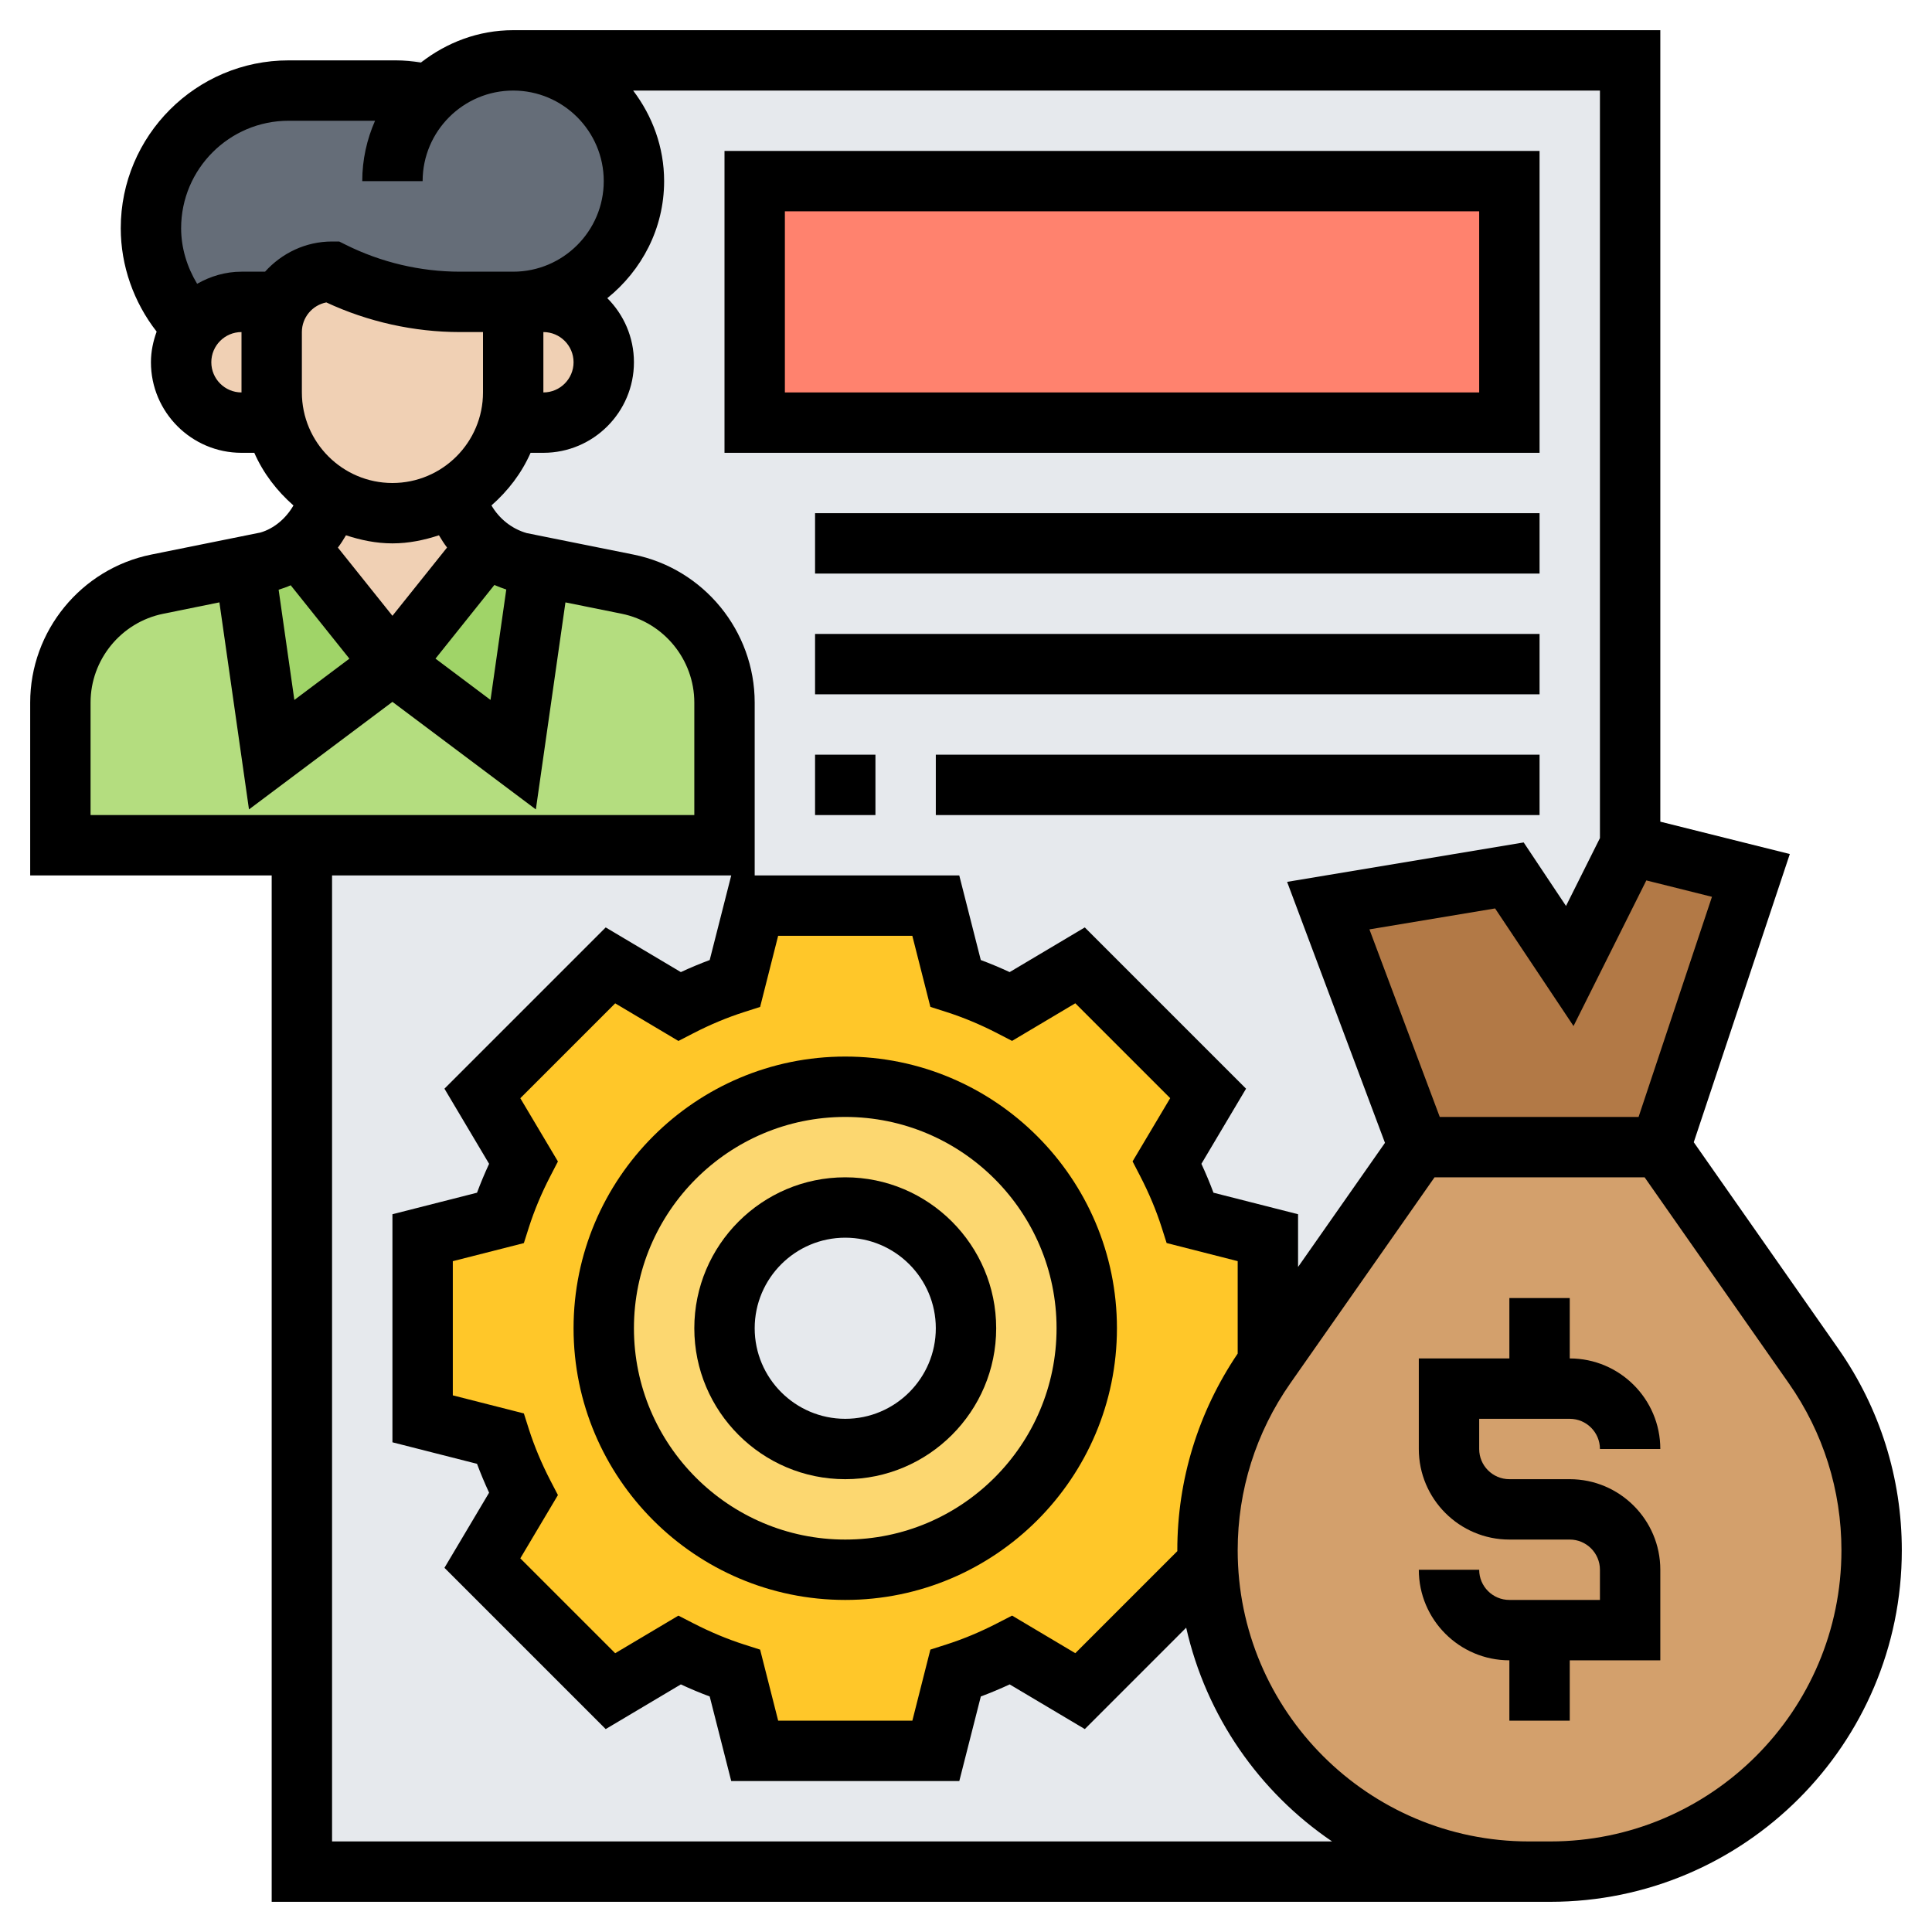 <svg id="Layer_5" enable-background="new 0 0 64 64" height="512" viewBox="0 0 64 64" width="512" xmlns="http://www.w3.org/2000/svg"><g><g><g><path d="m10 2h44v60h-44z" fill="#e6e9ed"/></g><g><path d="m24 28h-14-8v-4.73c0-1.9 1.34-3.54 3.21-3.92l2.9-.59v.01l.89 6.23 4-3 4 3 .89-6.23v-.01l2.9.59c1.87.38 3.21 2.02 3.21 3.92v2.73z" fill="#b4dd7f"/></g><g><path d="m9.87 18.08 3.13 3.92-4 3-.89-6.23v-.01l.71-.14c.39-.11.75-.3 1.05-.54z" fill="#a0d468"/></g><g><path d="m17.18 18.62.71.14v.01l-.89 6.23-4-3 3.13-3.92c.3.24.66.43 1.05.54z" fill="#a0d468"/></g><g><path d="m15.08 16.42c.15.66.52 1.24 1.05 1.66l-3.13 3.92-3.13-3.92c.53-.42.9-1 1.05-1.66v-.01c1.92.59 2 .59 2.08.59.76 0 1.48-.21 2.08-.59z" fill="#f0d0b4"/></g><g><path d="m16.87 14c.09-.32.13-.65.13-1v-3h1c.55 0 1.05.22 1.41.59.37.36.59.86.59 1.41 0 1.1-.9 2-2 2z" fill="#f0d0b4"/></g><g><path d="m17 13c0 .35-.04.68-.13 1-.26 1.02-.91 1.88-1.79 2.41-.6.38-1.32.59-2.08.59-.08 0-.16 0-2.08-.59-.27-.16-.52-.36-.75-.58-.49-.5-.86-1.13-1.04-1.83-.09-.32-.13-.65-.13-1v-2c0-.36.1-.71.27-1 .35-.6.99-1 1.73-1 1.32.66 2.77 1 4.24 1h1.76z" fill="#f0d0b4"/></g><g><path d="m9.27 10c-.17.29-.27.64-.27 1v2c0 .35.04.68.13 1h-1.13c-.55 0-1.05-.22-1.41-.59-.37-.36-.59-.86-.59-1.41 0-.44.14-.84.38-1.17.36-.5.96-.83 1.62-.83z" fill="#f0d0b4"/></g><g><path d="m14.21 3.13c.72-.7 1.71-1.13 2.79-1.13 2.21 0 4 1.79 4 4s-1.79 4-4 4h-1.76c-1.47 0-2.92-.34-4.24-1-.74 0-1.38.4-1.73 1h-1.27c-.66 0-1.26.33-1.62.83-.87-.85-1.38-2.03-1.38-3.27 0-1.26.51-2.4 1.34-3.22.82-.83 1.96-1.34 3.22-1.34h3.55c.37 0 .74.05 1.1.13z" fill="#656d78"/></g><g><path d="m25 6h25v8h-25z" fill="#ff826e"/></g><g><path d="m42 41v4.14l-.08.11c-1.25 1.79-1.92 3.92-1.92 6.11 0 .14 0 .29.01.43l-4.23 4.23-2.29-1.36c-.59.3-1.2.57-1.84.77l-.65 2.57h-6l-.65-2.57c-.64-.2-1.25-.47-1.84-.77l-2.29 1.36-4.24-4.24 1.36-2.29c-.3-.59-.57-1.2-.77-1.84l-2.57-.65v-6l2.57-.65c.2-.64.47-1.25.77-1.84l-1.36-2.29 4.24-4.24 2.29 1.36c.59-.3 1.2-.57 1.84-.77l.65-2.57h6l.65 2.57c.64.2 1.25.47 1.84.77l2.29-1.36 4.24 4.24-1.36 2.29c.3.59.57 1.2.77 1.84zm-6 3c0-4.42-3.58-8-8-8s-8 3.58-8 8 3.58 8 8 8 8-3.58 8-8z" fill="#ffc729"/></g><g><path d="m28 36c4.42 0 8 3.58 8 8s-3.58 8-8 8-8-3.58-8-8 3.58-8 8-8zm4 8c0-2.21-1.79-4-4-4s-4 1.79-4 4 1.79 4 4 4 4-1.79 4-4z" fill="#fcd770"/></g><g><path d="m58 29-3 9h-8l-3-8 6-1 2 3 2-4z" fill="#b27946"/></g><g><path d="m60.08 45.25c1.25 1.79 1.92 3.92 1.92 6.11 0 5.87-4.77 10.64-10.64 10.64h-.36-.36c-2.94 0-5.6-1.19-7.52-3.12-1.84-1.83-3-4.32-3.11-7.09-.01-.14-.01-.29-.01-.43 0-2.19.67-4.32 1.92-6.11l.08-.11 5-7.14h8z" fill="#d3a06c"/></g></g><g><path d="m52 47c.552 0 1 .449 1 1h2c0-1.654-1.346-3-3-3v-2h-2v2h-3v3c0 1.654 1.346 3 3 3h2c.552 0 1 .449 1 1v1h-3c-.552 0-1-.449-1-1h-2c0 1.654 1.346 3 3 3v2h2v-2h3v-3c0-1.654-1.346-3-3-3h-2c-.552 0-1-.449-1-1v-1z"/><path d="m60.896 44.677-4.788-6.839 3.182-9.547-4.29-1.072v-26.219h-38c-1.155 0-2.207.41-3.055 1.071-.276-.042-.554-.071-.834-.071h-3.551c-3.066 0-5.56 2.494-5.56 5.56 0 1.242.43 2.453 1.189 3.425-.115.318-.189.657-.189 1.015 0 1.654 1.346 3 3 3h.424c.297.677.749 1.263 1.297 1.744-.252.436-.649.768-1.095.897l-3.616.73c-2.323.47-4.01 2.531-4.01 4.902v5.727h8v34h41.645.355.355c6.421 0 11.645-5.224 11.645-11.645 0-2.4-.728-4.709-2.104-6.678zm-6.616-7.677h-6.586l-2.33-6.213 4.163-.694 2.598 3.896 2.412-4.824 2.174.543zm-1.28-9.237-1.124 2.248-1.402-2.104-7.837 1.306 3.242 8.645-2.879 4.112v-1.747l-2.802-.713c-.119-.319-.253-.639-.4-.957l1.479-2.489-5.342-5.342-2.489 1.48c-.317-.147-.638-.281-.956-.4l-.713-2.802h-6.777v-5.727c0-2.371-1.687-4.432-4.01-4.901l-3.54-.712c-.501-.143-.914-.479-1.17-.917.548-.481.999-1.067 1.296-1.743h.424c1.654 0 3-1.346 3-3 0-.828-.338-1.579-.882-2.123 1.138-.917 1.882-2.305 1.882-3.877 0-1.13-.391-2.162-1.026-3h32.026zm-14 23.592c0 .009.001.018.001.028l-3.38 3.381-2.094-1.245-.493.253c-.562.29-1.129.526-1.686.704l-.528.169-.597 2.355h-4.445l-.598-2.354-.528-.169c-.557-.178-1.124-.415-1.686-.704l-.493-.253-2.094 1.245-3.143-3.143 1.246-2.096-.256-.493c-.288-.558-.525-1.124-.704-1.683l-.168-.528-2.354-.599v-4.445l2.354-.599.168-.528c.179-.558.416-1.125.705-1.683l.255-.493-1.246-2.095 3.143-3.143 2.095 1.246.492-.254c.56-.289 1.126-.525 1.686-.704l.528-.169.597-2.356h4.445l.598 2.354.528.169c.56.179 1.126.415 1.686.704l.492.254 2.095-1.246 3.143 3.143-1.246 2.095.255.493c.289.559.526 1.125.705 1.683l.168.528 2.354.6v3.062c-1.306 1.933-2 4.18-2 6.516zm-29-38.355v-2c0-.486.349-.893.81-.982 1.379.643 2.904.982 4.426.982h.764v2c0 1.654-1.346 3-3 3s-3-1.346-3-3zm6.377 6.378c.127.057.259.104.394.15l-.522 3.658-1.823-1.368zm1.623-8.378c.552 0 1 .449 1 1s-.448 1-1 1zm-11 1c0-.551.448-1 1-1v2c-.552 0-1-.449-1-1zm1.78-3h-.78c-.536 0-1.033.153-1.47.401-.334-.554-.53-1.188-.53-1.841 0-1.963 1.597-3.56 3.56-3.56h2.864c-.27.614-.424 1.288-.424 2h2c0-1.654 1.346-3 3-3s3 1.346 3 3-1.346 3-3 3h-1.764c-1.309 0-2.619-.309-3.789-.895l-.211-.105h-.236c-.883 0-1.67.391-2.22 1zm4.22 9c.541 0 1.052-.108 1.541-.268.082.141.17.277.268.406l-1.809 2.261-1.807-2.259c.098-.13.186-.266.268-.408.488.16.999.268 1.539.268zm-3.37 1.388 1.944 2.431-1.823 1.368-.521-3.651c.136-.044.271-.09.4-.148zm-6.63 3.885c0-1.422 1.012-2.659 2.406-2.941l1.862-.378.98 6.859 4.752-3.563 4.751 3.563.98-6.858 1.863.376c1.394.283 2.406 1.52 2.406 2.942v3.727h-20zm8 37.727v-32h13.223l-.713 2.802c-.318.119-.639.252-.956.4l-2.489-1.48-5.342 5.342 1.479 2.489c-.147.318-.281.637-.4.957l-2.802.713v7.555l2.802.713c.119.319.253.639.4.956l-1.479 2.489 5.342 5.342 2.489-1.48c.318.148.638.282.956.4l.713 2.802h7.555l.713-2.802c.318-.119.638-.252.956-.4l2.489 1.48 3.358-3.359c.662 2.929 2.422 5.446 4.833 7.081zm40.355 0h-.355-.355c-5.319 0-9.645-4.327-9.645-9.645 0-1.988.603-3.901 1.743-5.531l4.778-6.824h6.959l4.777 6.824c1.14 1.63 1.743 3.543 1.743 5.531 0 5.318-4.326 9.645-9.645 9.645z"/><path d="m28 35c-4.963 0-9 4.038-9 9s4.037 9 9 9 9-4.038 9-9-4.037-9-9-9zm0 16c-3.859 0-7-3.14-7-7s3.141-7 7-7 7 3.14 7 7-3.141 7-7 7z"/><path d="m28 39c-2.757 0-5 2.243-5 5s2.243 5 5 5 5-2.243 5-5-2.243-5-5-5zm0 8c-1.654 0-3-1.346-3-3s1.346-3 3-3 3 1.346 3 3-1.346 3-3 3z"/><path d="m51 5h-27v10h27zm-2 8h-23v-6h23z"/><path d="m27 17h24v2h-24z"/><path d="m27 21h24v2h-24z"/><path d="m27 25h2v2h-2z"/><path d="m31 25h20v2h-20z"/></g></g></svg>